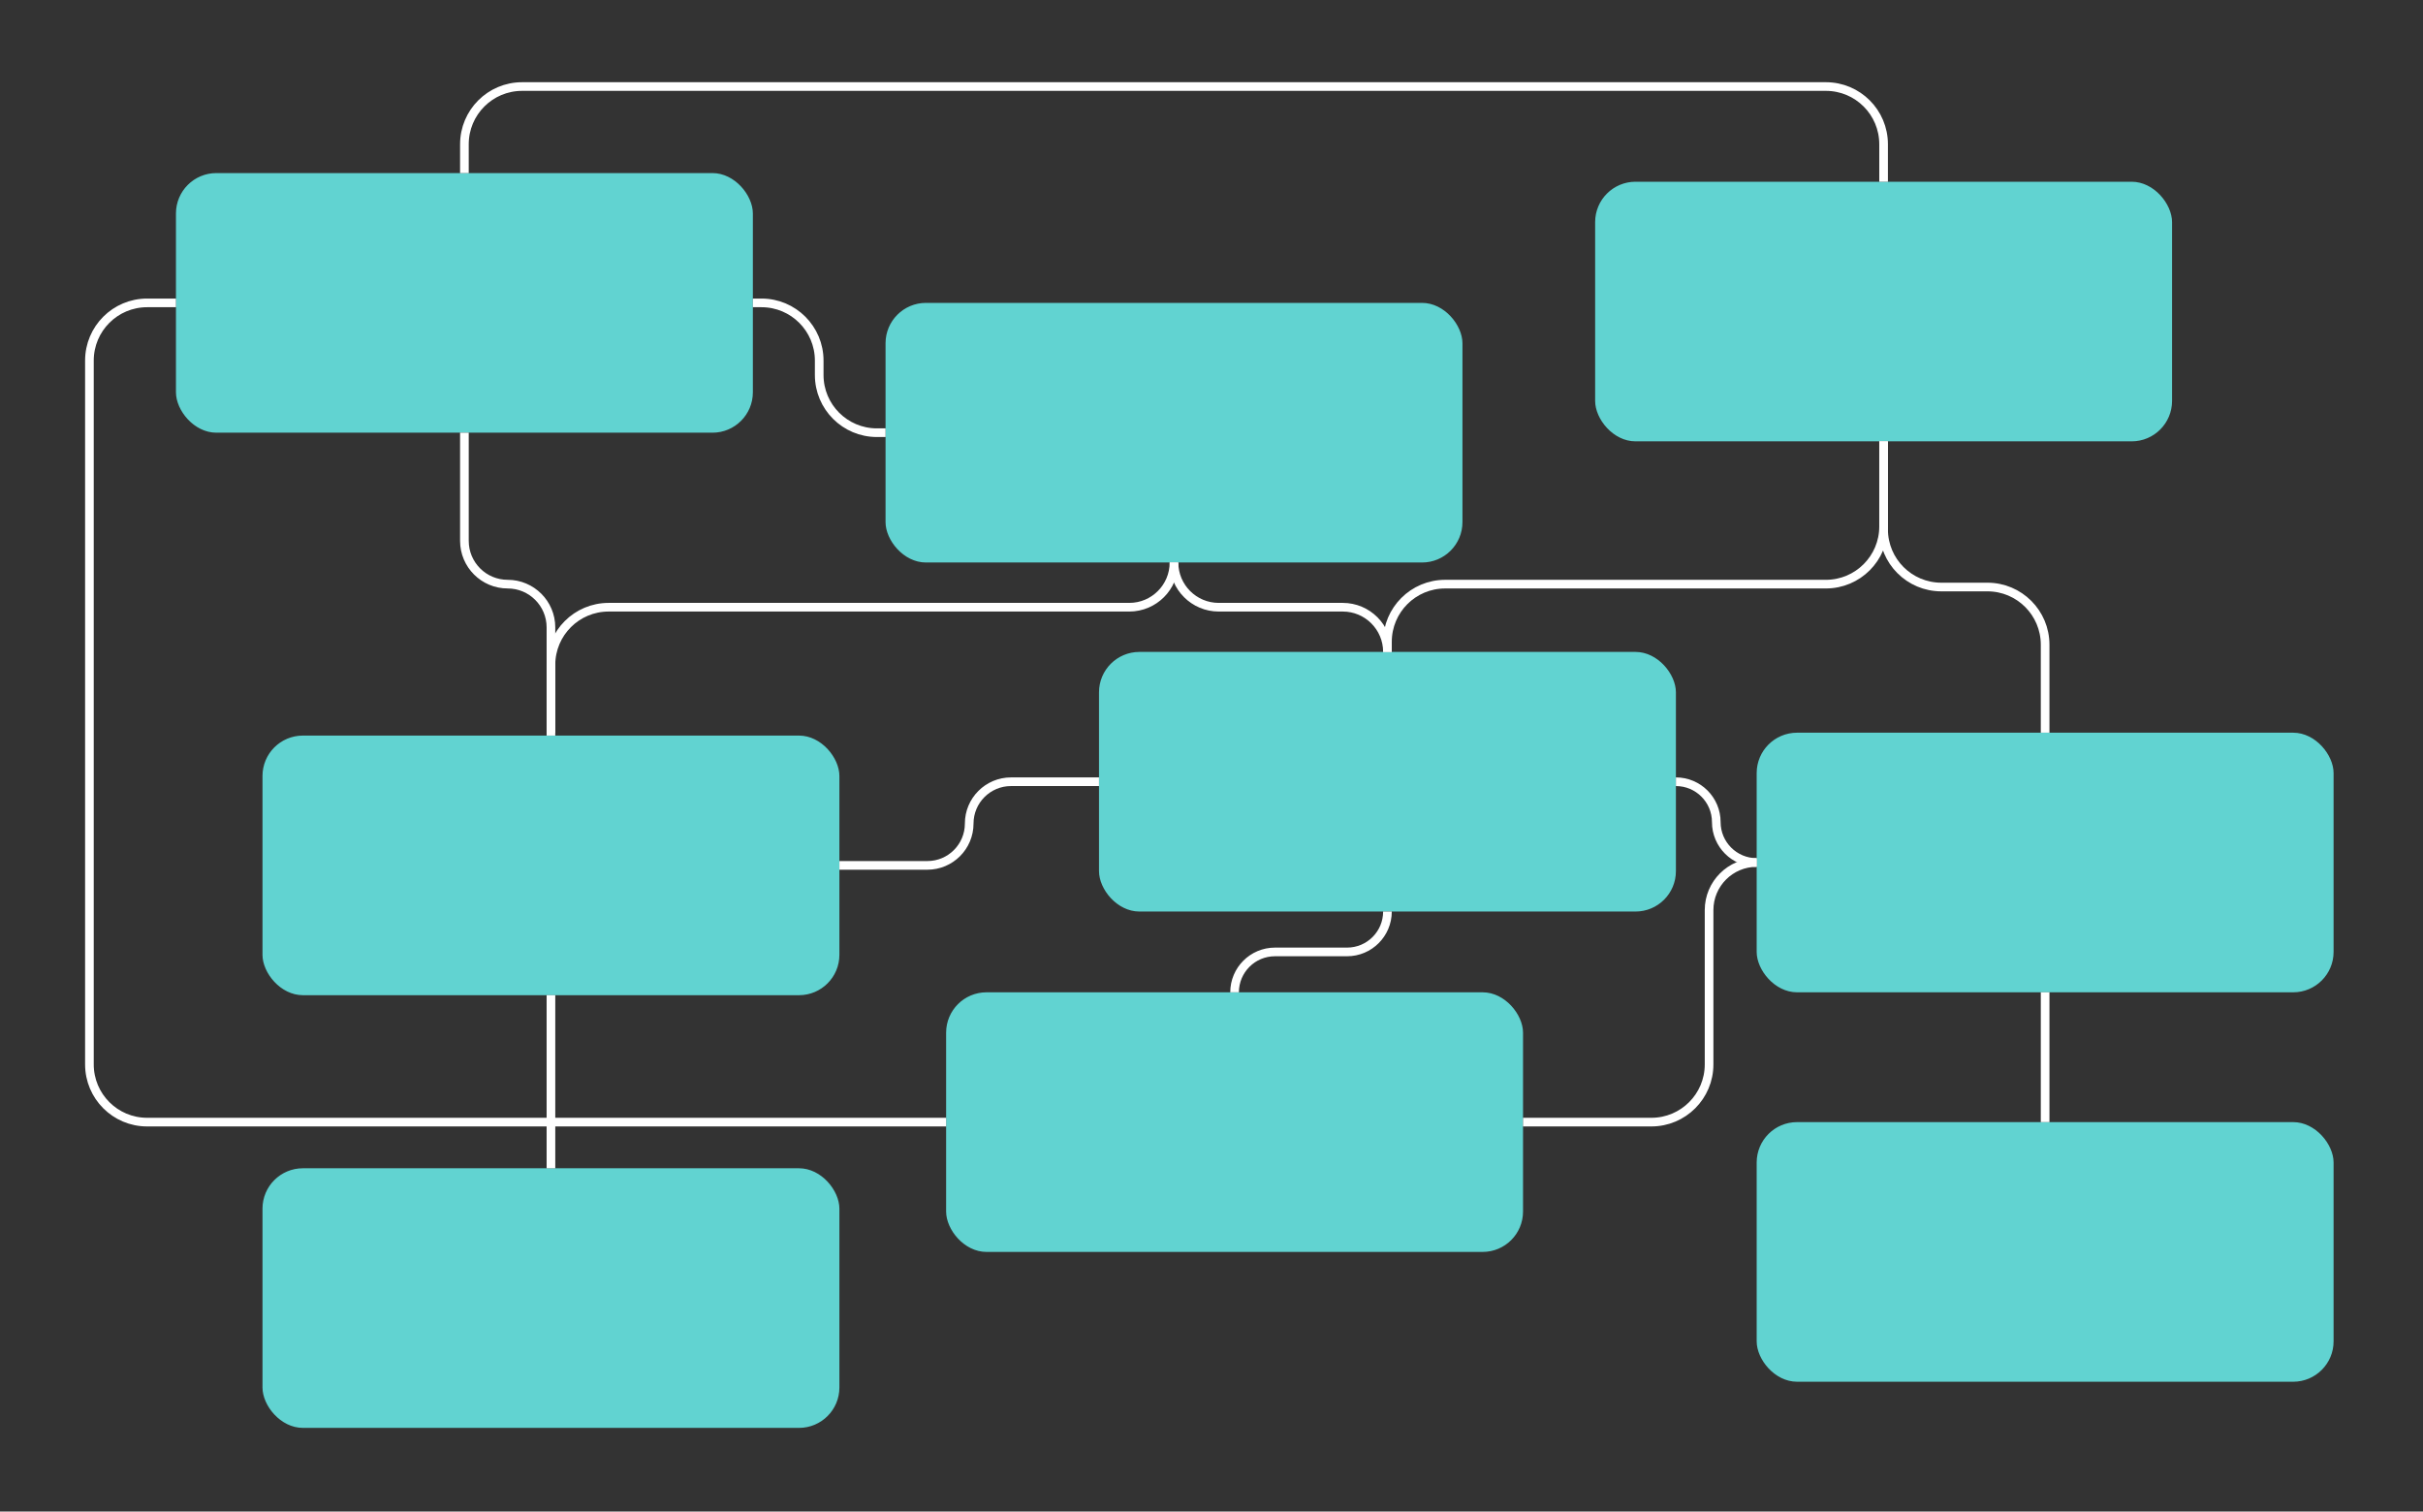 <svg width="840" height="524" viewBox="0 0 840 524" fill="none" xmlns="http://www.w3.org/2000/svg">
<rect x="0" y="0" width="840" height="524" fill="#333333" stroke="none"/>
<rect x="61" y="60" width="200" height="90" rx="14" fill="#61D3D1"/>
<rect x="328" y="344" width="200" height="90" rx="14" fill="#61D3D1"/>
<rect x="91" y="405" width="200" height="90" rx="14" fill="#61D3D1"/>
<rect x="609" y="389" width="200" height="90" rx="14" fill="#61D3D1"/>
<rect x="609" y="254" width="200" height="90" rx="14" fill="#61D3D1"/>
<rect x="381" y="226" width="200" height="90" rx="14" fill="#61D3D1"/>
<rect x="553" y="63" width="200" height="90" rx="14" fill="#61D3D1"/>
<rect x="307" y="105" width="200" height="90" rx="14" fill="#61D3D1"/>
<rect x="91" y="255" width="200" height="90" rx="14" fill="#61D3D1"/>
<path d="M481 226V226C481 217.44 474.06 210.5 465.5 210.5H422.5C413.94 210.5 407 203.56 407 195V195" stroke="white" stroke-width="3"/>
<path d="M481 316V316C481 323.732 474.732 330 467 330H442C434.268 330 428 336.268 428 344V344" stroke="white" stroke-width="3"/>
<path d="M307 150H304C292.954 150 284 141.046 284 130V125C284 113.954 275.046 105 264 105H261" stroke="white" stroke-width="3"/>
<path d="M191 254V230.5C191 219.454 199.954 210.5 211 210.5H391.5C400.06 210.5 407 203.56 407 195V195" stroke="white" stroke-width="3"/>
<path d="M291 300H321.5C329.508 300 336 293.508 336 285.5V285.5C336 277.492 342.492 271 350.5 271H381" stroke="white" stroke-width="3"/>
<path d="M481 226V222.5C481 211.454 489.954 202.5 501 202.5H633C644.046 202.5 653 193.546 653 182.5V153" stroke="white" stroke-width="3"/>
<path d="M709 254V223.5C709 212.454 700.046 203.5 689 203.5H673C661.954 203.5 653 194.546 653 183.5V153" stroke="white" stroke-width="3"/>
<path d="M609 299V299C601.268 299 595 292.732 595 285V285C595 277.268 588.732 271 581 271V271" stroke="white" stroke-width="3"/>
<path d="M161 60V50C161 38.954 169.954 30 181 30H633C644.046 30 653 38.954 653 50V63" stroke="white" stroke-width="3"/>
<path d="M61 105H51C39.954 105 31 113.954 31 125V369C31 380.046 39.954 389 51 389H328" stroke="white" stroke-width="3"/>
<path d="M528 389H572.5C583.546 389 592.5 380.046 592.5 369V315.5C592.5 306.387 599.887 299 609 299V299" stroke="white" stroke-width="3"/>
<path d="M709 344V389" stroke="white" stroke-width="3"/>
<path d="M191 405V345" stroke="white" stroke-width="3"/>
<path d="M191 255V217.5C191 209.216 184.284 202.5 176 202.5V202.5C167.716 202.5 161 195.784 161 187.5V150" stroke="white" stroke-width="3"/>
</svg>

